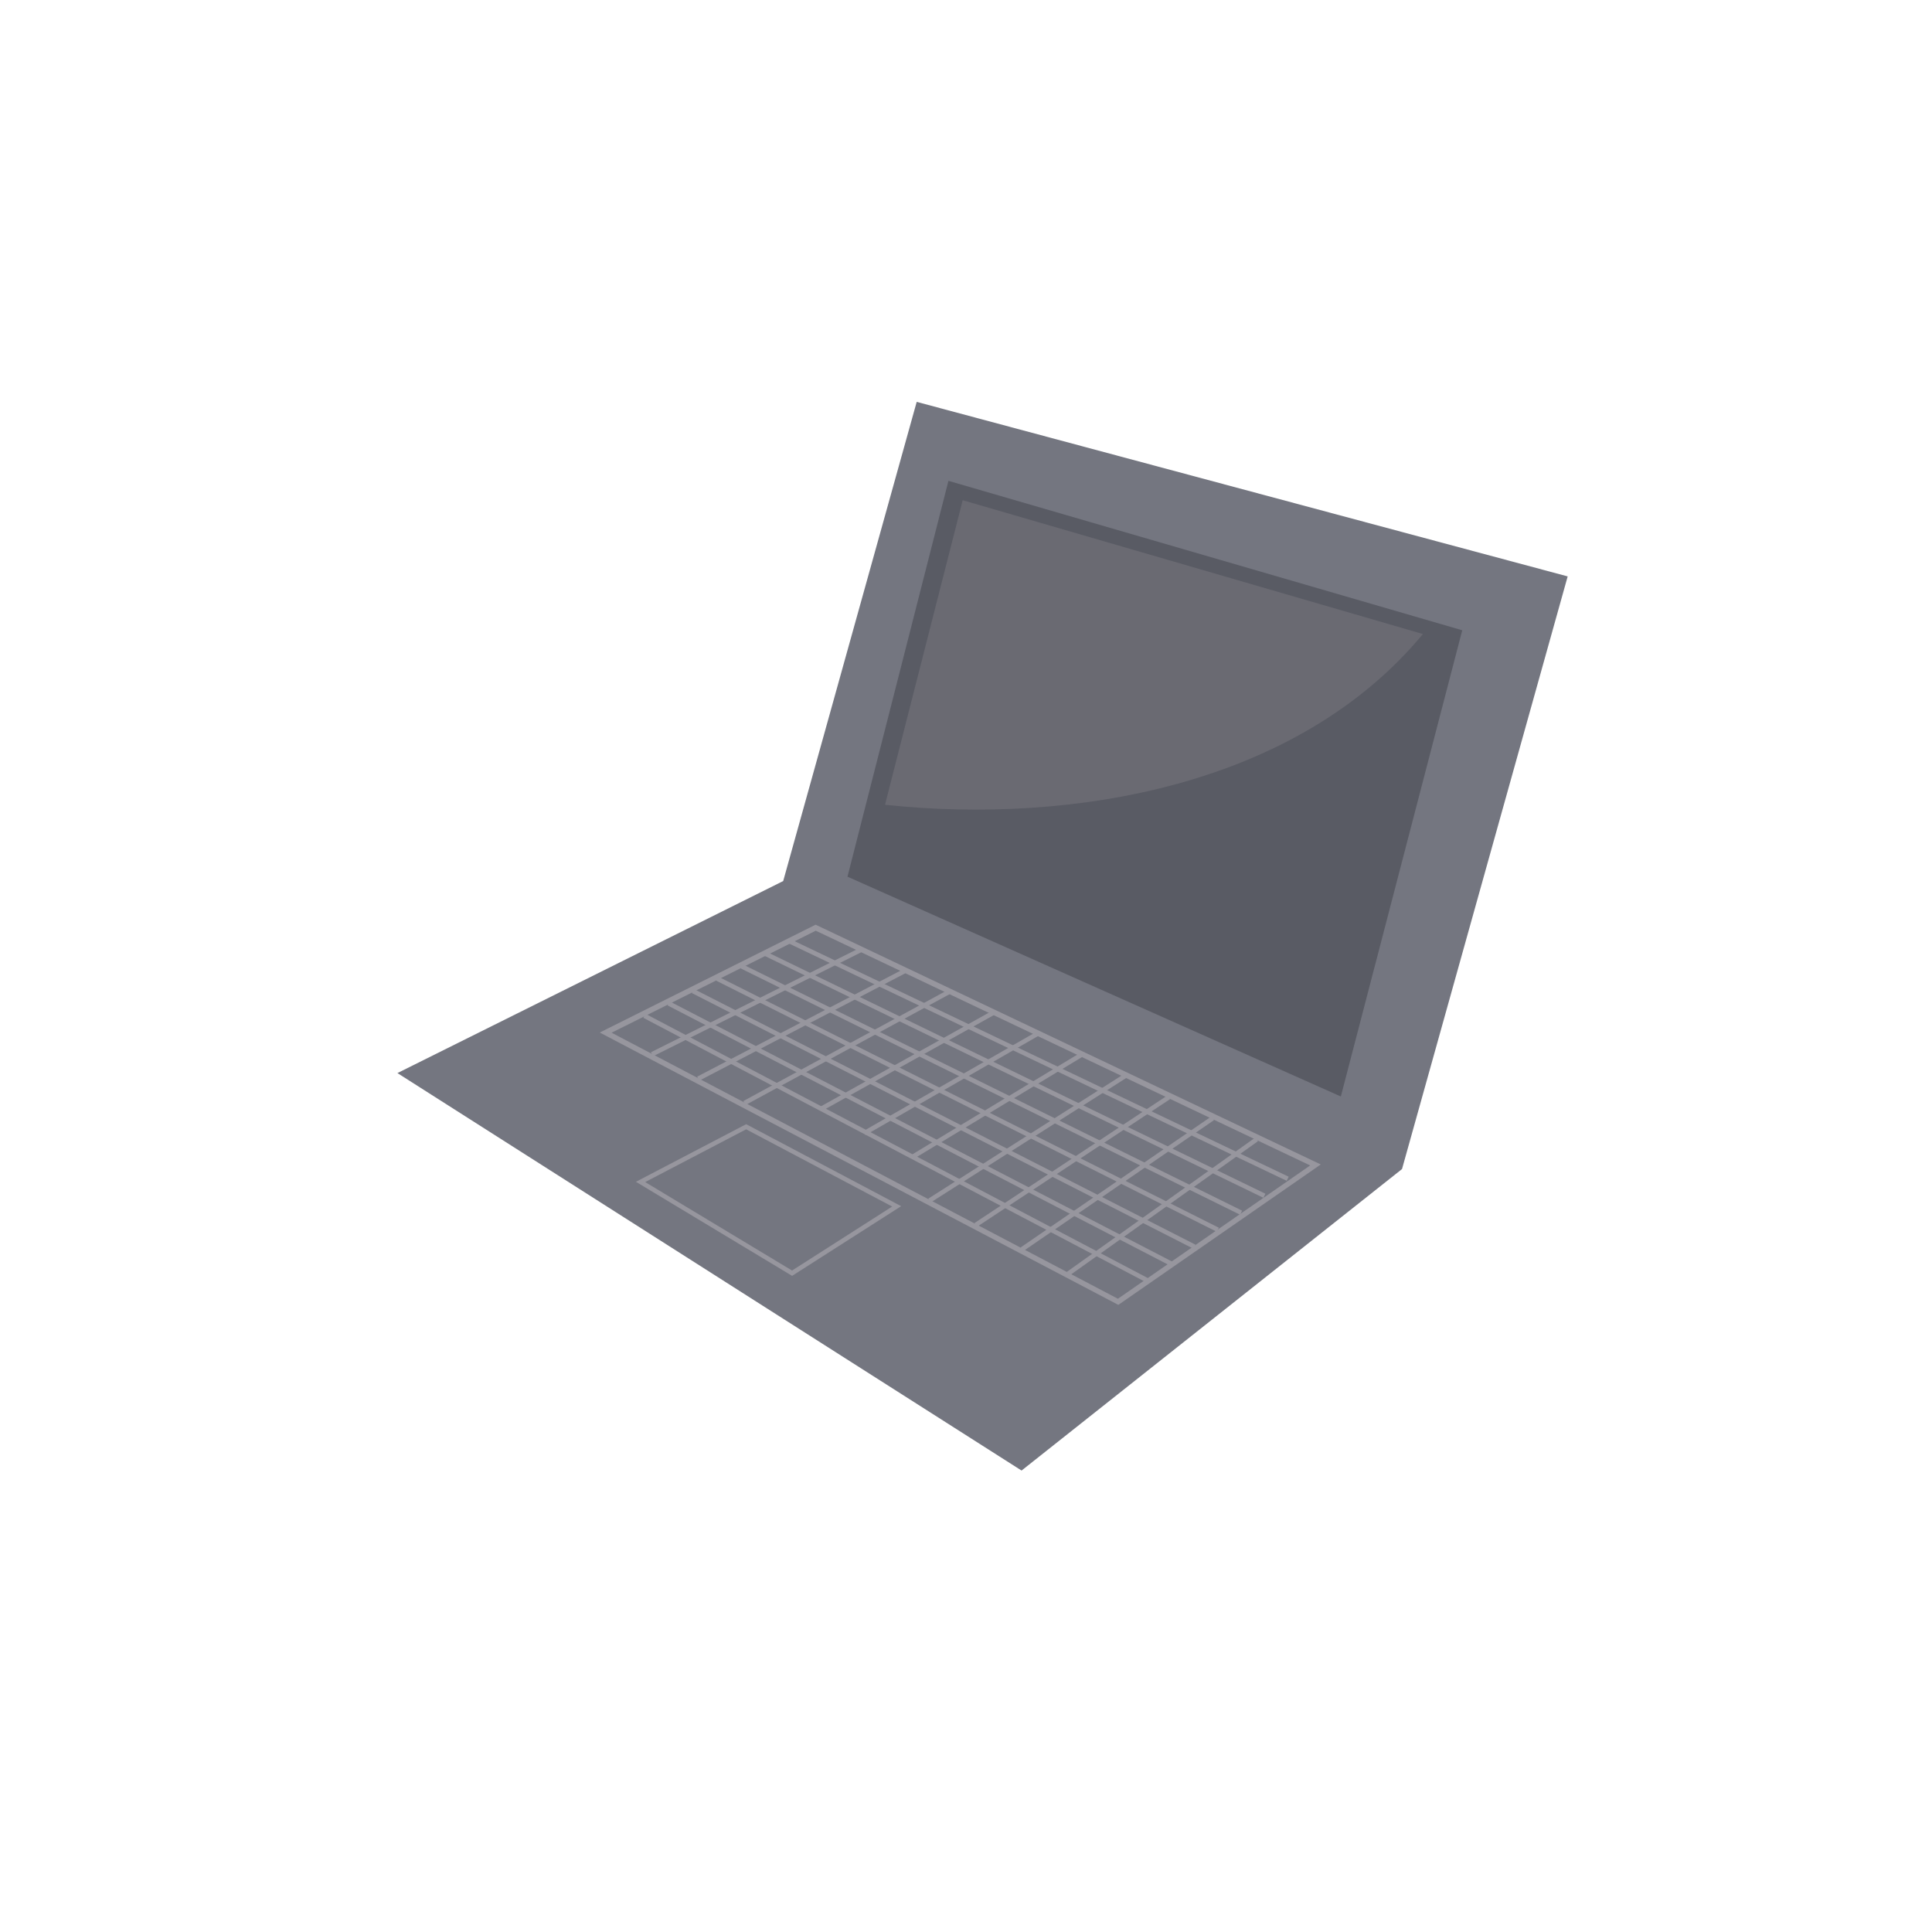 <?xml version="1.0" encoding="utf-8"?>
<!-- Generator: Adobe Illustrator 14.0.0, SVG Export Plug-In . SVG Version: 6.00 Build 43363)  -->
<!DOCTYPE svg PUBLIC "-//W3C//DTD SVG 1.1//EN" "http://www.w3.org/Graphics/SVG/1.1/DTD/svg11.dtd">
<svg version="1.1" id="Layer_1" xmlns="http://www.w3.org/2000/svg" xmlns:xlink="http://www.w3.org/1999/xlink" x="0px" y="0px"
	 width="150px" height="150px" viewBox="0 0 150 150" enable-background="new 0 0 150 150" xml:space="preserve">
<g id="udev5">
	<polygon fill="#747680" points="71.173,31.201 60.807,68.405 30.856,83.313 79.314,114.173 108.852,90.765 121.714,44.752 	"/>
	<polygon fill="#595B64" points="73.637,37.332 65.798,68.065 104.102,85.131 113.529,48.934 	"/>
	<path fill="#6A6A72" d="M110.475,49.226l-35.731-10.39l-6.032,23.649C83.36,64.028,100.706,61.006,110.475,49.226z"/>
	<g>
		<path fill="#97969E" d="M86.829,101.31l-0.108-0.055l-40.156-21.09l16.759-8.372l0.08,0.037l39.14,18.578L86.829,101.31z
			 M47.485,80.179l39.309,20.656l14.928-10.35L63.336,72.26L47.485,80.179z"/>
	</g>
	<g>
		
			<line fill="none" stroke="#97969E" stroke-width="0.352" stroke-miterlimit="10" x1="50.619" y1="81.852" x2="66.926" y2="73.707"/>
		
			<line fill="none" stroke="#97969E" stroke-width="0.352" stroke-miterlimit="10" x1="54.209" y1="83.746" x2="70.33" y2="75.344"/>
		
			<line fill="none" stroke="#97969E" stroke-width="0.352" stroke-miterlimit="10" x1="57.801" y1="85.638" x2="73.731" y2="76.984"/>
		
			<line fill="none" stroke="#97969E" stroke-width="0.352" stroke-miterlimit="10" x1="63.772" y1="86.077" x2="77.138" y2="78.623"/>
		
			<line fill="none" stroke="#97969E" stroke-width="0.352" stroke-miterlimit="10" x1="67.113" y1="87.974" x2="80.542" y2="80.266"/>
		
			<line fill="none" stroke="#97969E" stroke-width="0.352" stroke-miterlimit="10" x1="70.907" y1="89.786" x2="83.943" y2="81.903"/>
		
			<line fill="none" stroke="#97969E" stroke-width="0.352" stroke-miterlimit="10" x1="72.165" y1="93.211" x2="87.349" y2="83.544"/>
		
			<line fill="none" stroke="#97969E" stroke-width="0.352" stroke-miterlimit="10" x1="75.754" y1="95.104" x2="90.751" y2="85.187"/>
		
			<line fill="none" stroke="#97969E" stroke-width="0.352" stroke-miterlimit="10" x1="79.344" y1="96.995" x2="94.155" y2="86.822"/>
		
			<line fill="none" stroke="#97969E" stroke-width="0.352" stroke-miterlimit="10" x1="82.937" y1="98.887" x2="97.563" y2="88.462"/>
	</g>
	<g>
		
			<line fill="none" stroke="#97969E" stroke-width="0.352" stroke-miterlimit="10" x1="61.336" y1="73.098" x2="99.976" y2="91.519"/>
		
			<line fill="none" stroke="#97969E" stroke-width="0.352" stroke-miterlimit="10" x1="59.45" y1="74.061" x2="98.169" y2="92.839"/>
		
			<line fill="none" stroke="#97969E" stroke-width="0.352" stroke-miterlimit="10" x1="57.568" y1="75.021" x2="96.358" y2="94.153"/>
		
			<line fill="none" stroke="#97969E" stroke-width="0.352" stroke-miterlimit="10" x1="55.683" y1="75.982" x2="94.549" y2="95.476"/>
		
			<line fill="none" stroke="#97969E" stroke-width="0.352" stroke-miterlimit="10" x1="53.798" y1="76.946" x2="92.737" y2="96.793"/>
		
			<line fill="none" stroke="#97969E" stroke-width="0.352" stroke-miterlimit="10" x1="51.912" y1="77.904" x2="90.932" y2="98.11"/>
		
			<line fill="none" stroke="#97969E" stroke-width="0.352" stroke-miterlimit="10" x1="50.029" y1="78.867" x2="89.124" y2="99.432"/>
	</g>
	<polygon fill="none" stroke="#97969E" stroke-width="0.352" stroke-miterlimit="10" points="57.931,87.481 49.733,91.765 
		61.497,98.851 69.617,93.661 	"/>
</g>
</svg>
